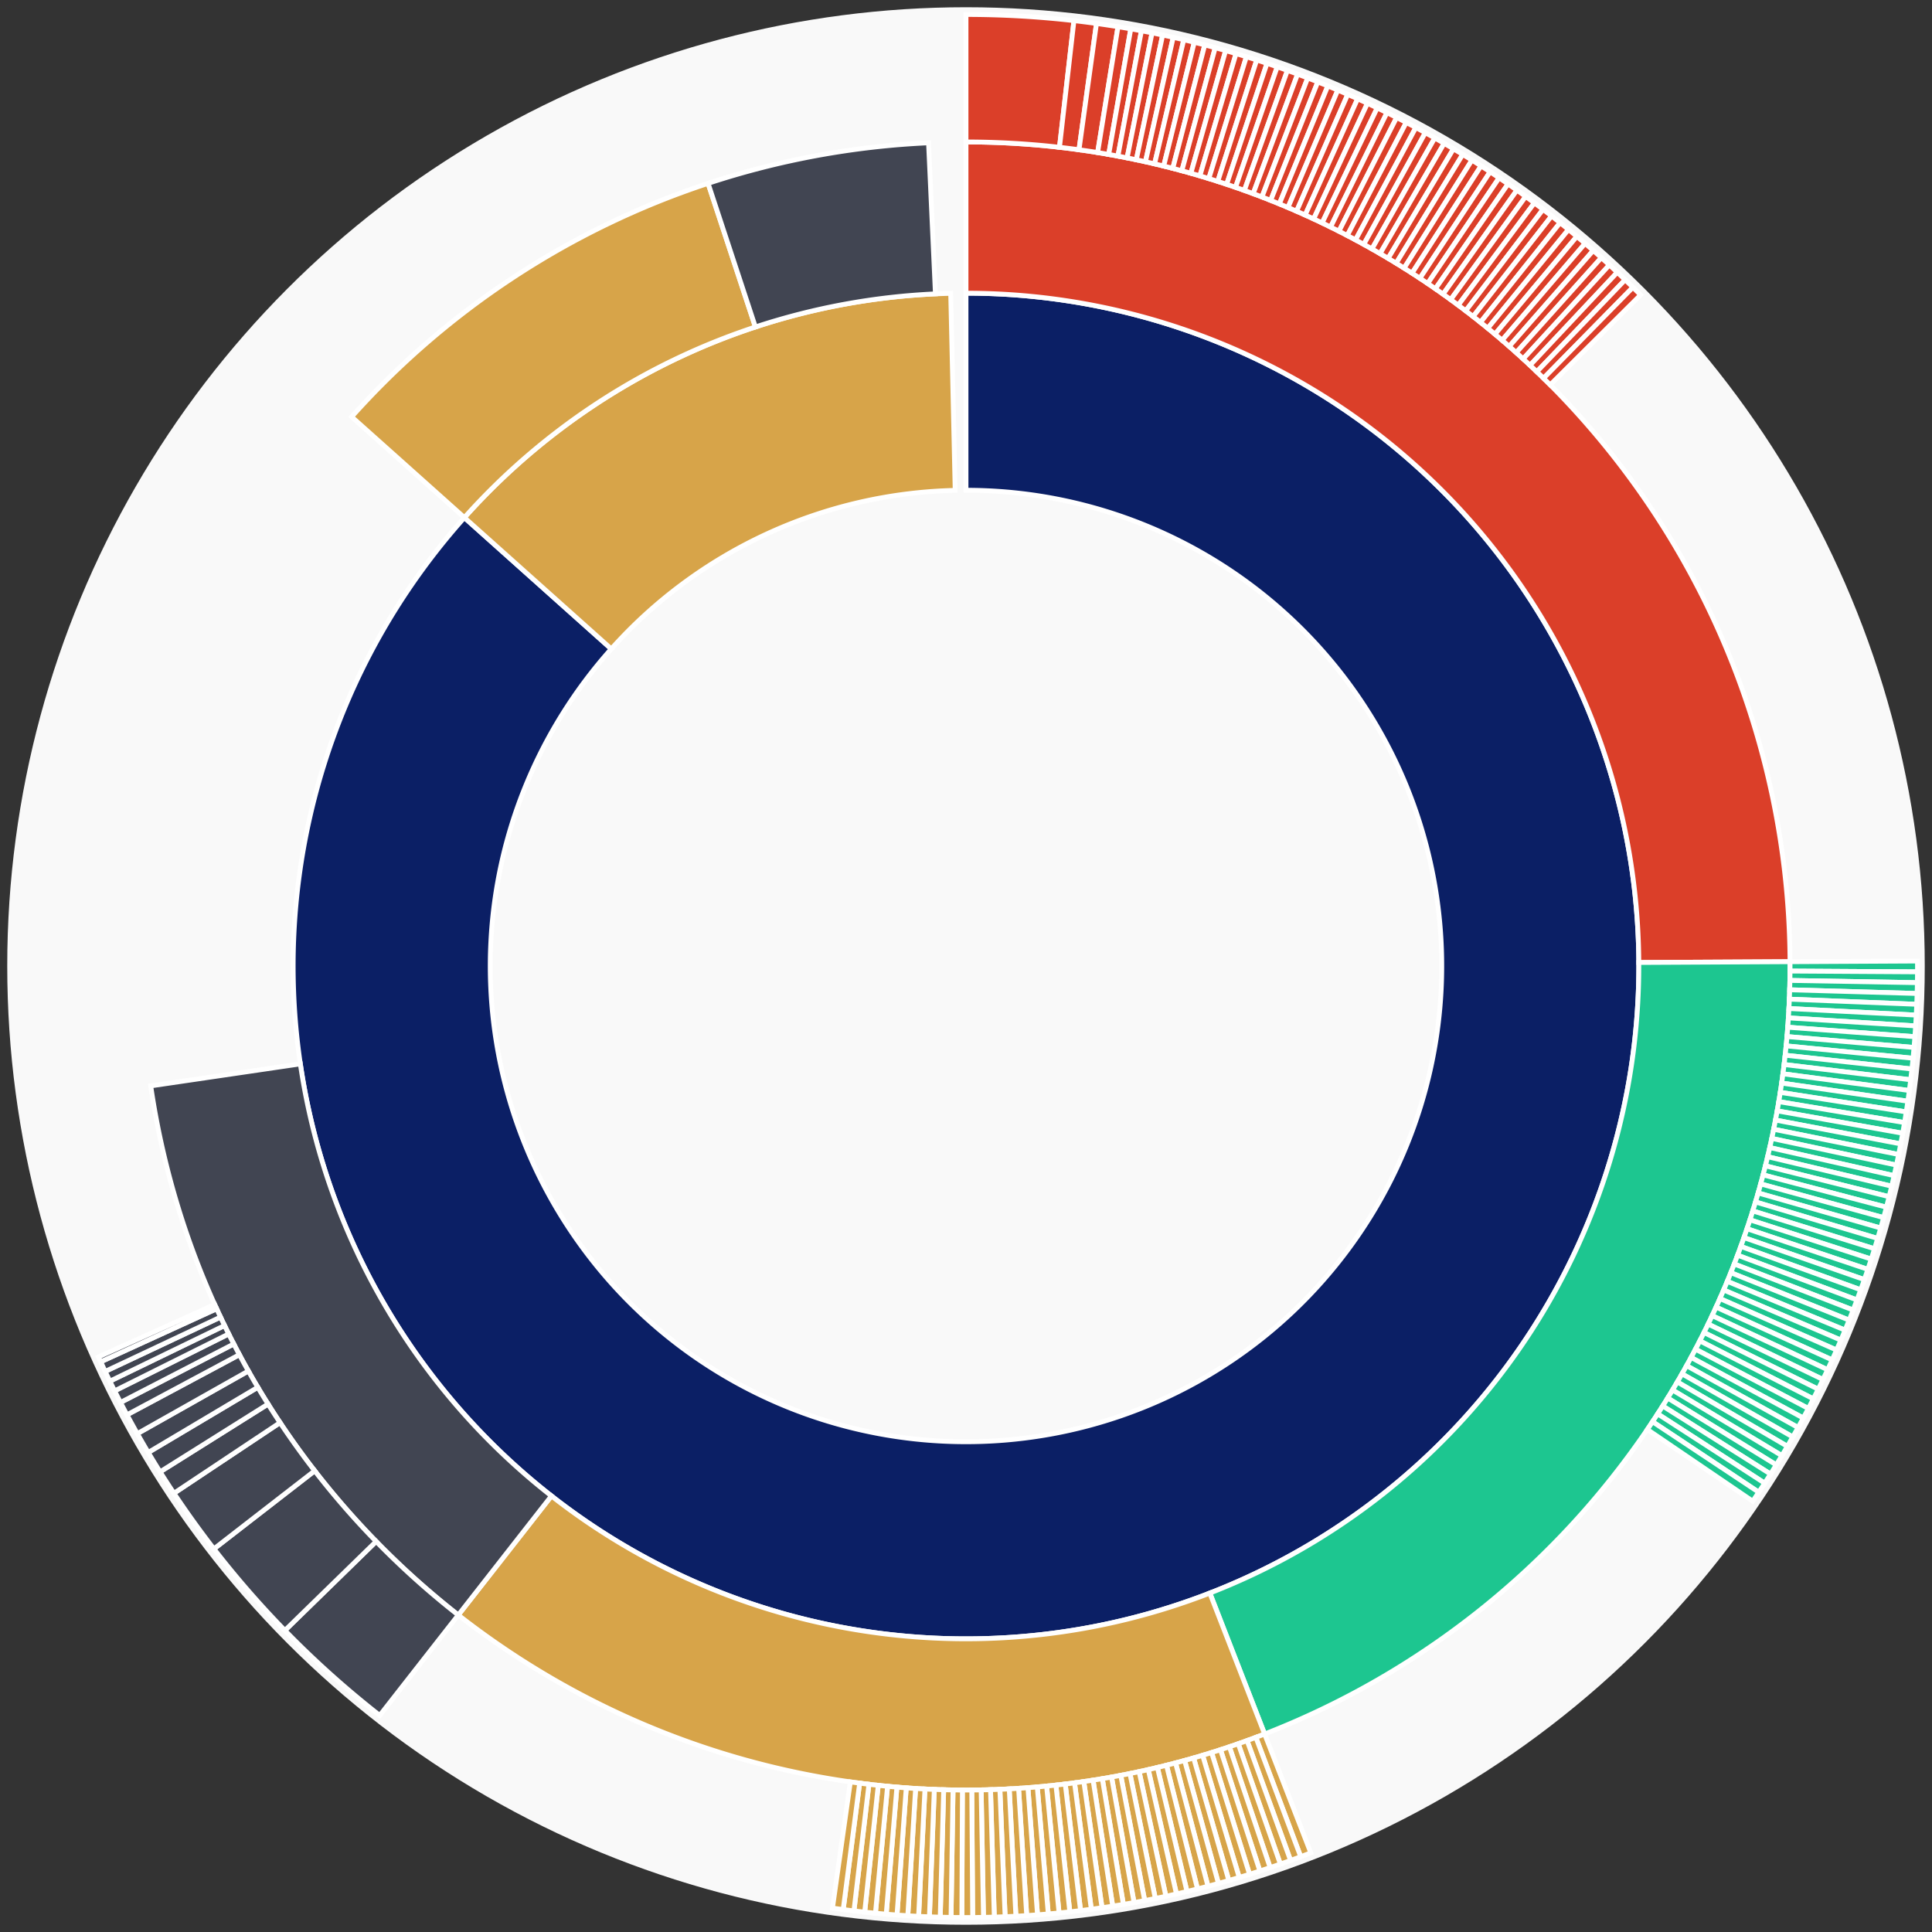 <svg xmlns="http://www.w3.org/2000/svg" width="400" height="400" id="block-7824830"><rect width="100%" height="100%" fill="#333333" stroke="none"/><g id="burst-container" transform="translate(200,200)"><circle r="197" style="fill: #f9f9f9; stroke: #f9f9f9; stroke-width: 3; opacity: 1;" id="circle-base"></circle><path display="none" d="M6.031385485800715e-15,-98.5A98.5,98.5,0,1,1,-6.031385485800715e-15,98.5A98.5,98.5,0,1,1,6.031385485800715e-15,-98.5Z" fill-rule="evenodd" id="p-type-root" style="stroke: #fff; opacity: 1;"></path><path d="M8.529667153919608e-15,-139.3A139.3,139.3,0,1,1,-103.854,-92.838L-73.436,-65.646A98.5,98.5,0,1,0,6.031385485800715e-15,-98.5Z" fill-rule="evenodd" style="fill: #0B1F65; stroke: #fff; opacity: 1;" id="p-type-data"></path><path d="M-103.854,-92.838A139.3,139.3,0,0,1,-3.167,-139.264L-2.24,-98.475A98.5,98.5,0,0,0,-73.436,-65.646Z" fill-rule="evenodd" style="fill: #D7A449; stroke: #fff; opacity: 1;" id="p-type-value"></path><path d="M1.0446666101440332e-14,-170.607A170.607,170.607,0,0,1,170.605,-0.89L139.298,-0.727A139.3,139.3,0,0,0,8.529667153919608e-15,-139.3Z" fill-rule="evenodd" style="fill: #DB3F29; stroke: #fff; opacity: 1;" id="p-type-functions"></path><path d="M170.605,-0.89A170.607,170.607,0,0,1,61.828,159.01L50.482,129.831A139.3,139.3,0,0,0,139.298,-0.727Z" fill-rule="evenodd" style="fill: #1DC690; stroke: #fff; opacity: 1;" id="p-type-logs"></path><path d="M61.828,159.01A170.607,170.607,0,0,1,-105.118,134.376L-85.829,109.718A139.3,139.3,0,0,0,50.482,129.831Z" fill-rule="evenodd" style="fill: #D7A449; stroke: #fff; opacity: 1;" id="p-type-tokenTransfers"></path><path d="M-105.118,134.376A170.607,170.607,0,0,1,-168.792,24.822L-137.818,20.267A139.3,139.3,0,0,0,-85.829,109.718Z" fill-rule="evenodd" style="fill: #414552; stroke: #fff; opacity: 1;" id="p-type-ether"></path><path d="M-127.195,-113.703A170.607,170.607,0,0,1,-53.4,-162.035L-43.601,-132.301A139.3,139.3,0,0,0,-103.854,-92.838Z" fill-rule="evenodd" style="fill: #D7A449; stroke: #fff; opacity: 1;" id="p-type-tokenTransfers"></path><path d="M-53.4,-162.035A170.607,170.607,0,0,1,-7.756,-170.431L-6.333,-139.156A139.3,139.3,0,0,0,-43.601,-132.301Z" fill-rule="evenodd" style="fill: #414552; stroke: #fff; opacity: 1;" id="p-type-ether"></path><path d="M1.206277097160143e-14,-197A197,197,0,0,1,22.35,-195.728L19.356,-169.505A170.607,170.607,0,0,0,1.0446666101440332e-14,-170.607Z" fill-rule="evenodd" style="fill: #DB3F29; stroke: #fff; opacity: 1;" id="p-type-functions"></path><path d="M22.35,-195.728A197,197,0,0,1,27.014,-195.139L23.395,-168.995A170.607,170.607,0,0,0,19.356,-169.505Z" fill-rule="evenodd" style="fill: #DB3F29; stroke: #fff; opacity: 1;" id="p-type-functions"></path><path d="M27.014,-195.139A197,197,0,0,1,31.468,-194.47L27.252,-168.416A170.607,170.607,0,0,0,23.395,-168.995Z" fill-rule="evenodd" style="fill: #DB3F29; stroke: #fff; opacity: 1;" id="p-type-functions"></path><path d="M31.468,-194.47A197,197,0,0,1,34.116,-194.023L29.545,-168.029A170.607,170.607,0,0,0,27.252,-168.416Z" fill-rule="evenodd" style="fill: #DB3F29; stroke: #fff; opacity: 1;" id="p-type-functions"></path><path d="M34.116,-194.023A197,197,0,0,1,36.32,-193.623L31.454,-167.682A170.607,170.607,0,0,0,29.545,-168.029Z" fill-rule="evenodd" style="fill: #DB3F29; stroke: #fff; opacity: 1;" id="p-type-functions"></path><path d="M36.32,-193.623A197,197,0,0,1,38.519,-193.198L33.358,-167.314A170.607,170.607,0,0,0,31.454,-167.682Z" fill-rule="evenodd" style="fill: #DB3F29; stroke: #fff; opacity: 1;" id="p-type-functions"></path><path d="M38.519,-193.198A197,197,0,0,1,40.713,-192.747L35.258,-166.924A170.607,170.607,0,0,0,33.358,-167.314Z" fill-rule="evenodd" style="fill: #DB3F29; stroke: #fff; opacity: 1;" id="p-type-functions"></path><path d="M40.713,-192.747A197,197,0,0,1,42.902,-192.272L37.154,-166.512A170.607,170.607,0,0,0,35.258,-166.924Z" fill-rule="evenodd" style="fill: #DB3F29; stroke: #fff; opacity: 1;" id="p-type-functions"></path><path d="M42.902,-192.272A197,197,0,0,1,45.085,-191.772L39.045,-166.079A170.607,170.607,0,0,0,37.154,-166.512Z" fill-rule="evenodd" style="fill: #DB3F29; stroke: #fff; opacity: 1;" id="p-type-functions"></path><path d="M45.085,-191.772A197,197,0,0,1,47.262,-191.247L40.93,-165.624A170.607,170.607,0,0,0,39.045,-166.079Z" fill-rule="evenodd" style="fill: #DB3F29; stroke: #fff; opacity: 1;" id="p-type-functions"></path><path d="M47.262,-191.247A197,197,0,0,1,49.434,-190.697L42.811,-165.148A170.607,170.607,0,0,0,40.93,-165.624Z" fill-rule="evenodd" style="fill: #DB3F29; stroke: #fff; opacity: 1;" id="p-type-functions"></path><path d="M49.434,-190.697A197,197,0,0,1,51.598,-190.123L44.686,-164.651A170.607,170.607,0,0,0,42.811,-165.148Z" fill-rule="evenodd" style="fill: #DB3F29; stroke: #fff; opacity: 1;" id="p-type-functions"></path><path d="M51.598,-190.123A197,197,0,0,1,53.757,-189.524L46.555,-164.132A170.607,170.607,0,0,0,44.686,-164.651Z" fill-rule="evenodd" style="fill: #DB3F29; stroke: #fff; opacity: 1;" id="p-type-functions"></path><path d="M53.757,-189.524A197,197,0,0,1,55.908,-188.9L48.418,-163.592A170.607,170.607,0,0,0,46.555,-164.132Z" fill-rule="evenodd" style="fill: #DB3F29; stroke: #fff; opacity: 1;" id="p-type-functions"></path><path d="M55.908,-188.9A197,197,0,0,1,58.052,-188.252L50.275,-163.031A170.607,170.607,0,0,0,48.418,-163.592Z" fill-rule="evenodd" style="fill: #DB3F29; stroke: #fff; opacity: 1;" id="p-type-functions"></path><path d="M58.052,-188.252A197,197,0,0,1,60.189,-187.58L52.125,-162.449A170.607,170.607,0,0,0,50.275,-163.031Z" fill-rule="evenodd" style="fill: #DB3F29; stroke: #fff; opacity: 1;" id="p-type-functions"></path><path d="M60.189,-187.58A197,197,0,0,1,62.317,-186.884L53.968,-161.846A170.607,170.607,0,0,0,52.125,-162.449Z" fill-rule="evenodd" style="fill: #DB3F29; stroke: #fff; opacity: 1;" id="p-type-functions"></path><path d="M62.317,-186.884A197,197,0,0,1,64.438,-186.163L55.805,-161.222A170.607,170.607,0,0,0,53.968,-161.846Z" fill-rule="evenodd" style="fill: #DB3F29; stroke: #fff; opacity: 1;" id="p-type-functions"></path><path d="M64.438,-186.163A197,197,0,0,1,66.55,-185.419L57.634,-160.577A170.607,170.607,0,0,0,55.805,-161.222Z" fill-rule="evenodd" style="fill: #DB3F29; stroke: #fff; opacity: 1;" id="p-type-functions"></path><path d="M66.55,-185.419A197,197,0,0,1,68.654,-184.65L59.456,-159.912A170.607,170.607,0,0,0,57.634,-160.577Z" fill-rule="evenodd" style="fill: #DB3F29; stroke: #fff; opacity: 1;" id="p-type-functions"></path><path d="M68.654,-184.65A197,197,0,0,1,70.749,-183.857L61.271,-159.225A170.607,170.607,0,0,0,59.456,-159.912Z" fill-rule="evenodd" style="fill: #DB3F29; stroke: #fff; opacity: 1;" id="p-type-functions"></path><path d="M70.749,-183.857A197,197,0,0,1,72.835,-183.041L63.077,-158.518A170.607,170.607,0,0,0,61.271,-159.225Z" fill-rule="evenodd" style="fill: #DB3F29; stroke: #fff; opacity: 1;" id="p-type-functions"></path><path d="M72.835,-183.041A197,197,0,0,1,74.911,-182.201L64.875,-157.791A170.607,170.607,0,0,0,63.077,-158.518Z" fill-rule="evenodd" style="fill: #DB3F29; stroke: #fff; opacity: 1;" id="p-type-functions"></path><path d="M74.911,-182.201A197,197,0,0,1,76.978,-181.338L66.665,-157.043A170.607,170.607,0,0,0,64.875,-157.791Z" fill-rule="evenodd" style="fill: #DB3F29; stroke: #fff; opacity: 1;" id="p-type-functions"></path><path d="M76.978,-181.338A197,197,0,0,1,79.035,-180.451L68.446,-156.275A170.607,170.607,0,0,0,66.665,-157.043Z" fill-rule="evenodd" style="fill: #DB3F29; stroke: #fff; opacity: 1;" id="p-type-functions"></path><path d="M79.035,-180.451A197,197,0,0,1,81.081,-179.541L70.218,-155.487A170.607,170.607,0,0,0,68.446,-156.275Z" fill-rule="evenodd" style="fill: #DB3F29; stroke: #fff; opacity: 1;" id="p-type-functions"></path><path d="M81.081,-179.541A197,197,0,0,1,83.117,-178.607L71.982,-154.678A170.607,170.607,0,0,0,70.218,-155.487Z" fill-rule="evenodd" style="fill: #DB3F29; stroke: #fff; opacity: 1;" id="p-type-functions"></path><path d="M83.117,-178.607A197,197,0,0,1,85.142,-177.651L73.735,-153.85A170.607,170.607,0,0,0,71.982,-154.678Z" fill-rule="evenodd" style="fill: #DB3F29; stroke: #fff; opacity: 1;" id="p-type-functions"></path><path d="M85.142,-177.651A197,197,0,0,1,87.157,-176.671L75.48,-153.002A170.607,170.607,0,0,0,73.735,-153.85Z" fill-rule="evenodd" style="fill: #DB3F29; stroke: #fff; opacity: 1;" id="p-type-functions"></path><path d="M87.157,-176.671A197,197,0,0,1,89.16,-175.669L77.215,-152.134A170.607,170.607,0,0,0,75.48,-153.002Z" fill-rule="evenodd" style="fill: #DB3F29; stroke: #fff; opacity: 1;" id="p-type-functions"></path><path d="M89.16,-175.669A197,197,0,0,1,91.151,-174.644L78.939,-151.246A170.607,170.607,0,0,0,77.215,-152.134Z" fill-rule="evenodd" style="fill: #DB3F29; stroke: #fff; opacity: 1;" id="p-type-functions"></path><path d="M91.151,-174.644A197,197,0,0,1,93.131,-173.596L80.654,-150.339A170.607,170.607,0,0,0,78.939,-151.246Z" fill-rule="evenodd" style="fill: #DB3F29; stroke: #fff; opacity: 1;" id="p-type-functions"></path><path d="M93.131,-173.596A197,197,0,0,1,95.098,-172.526L82.358,-149.412A170.607,170.607,0,0,0,80.654,-150.339Z" fill-rule="evenodd" style="fill: #DB3F29; stroke: #fff; opacity: 1;" id="p-type-functions"></path><path d="M95.098,-172.526A197,197,0,0,1,97.054,-171.434L84.051,-148.466A170.607,170.607,0,0,0,82.358,-149.412Z" fill-rule="evenodd" style="fill: #DB3F29; stroke: #fff; opacity: 1;" id="p-type-functions"></path><path d="M97.054,-171.434A197,197,0,0,1,98.997,-170.319L85.734,-147.501A170.607,170.607,0,0,0,84.051,-148.466Z" fill-rule="evenodd" style="fill: #DB3F29; stroke: #fff; opacity: 1;" id="p-type-functions"></path><path d="M98.997,-170.319A197,197,0,0,1,100.927,-169.183L87.405,-146.517A170.607,170.607,0,0,0,85.734,-147.501Z" fill-rule="evenodd" style="fill: #DB3F29; stroke: #fff; opacity: 1;" id="p-type-functions"></path><path d="M100.927,-169.183A197,197,0,0,1,102.844,-168.024L89.065,-145.513A170.607,170.607,0,0,0,87.405,-146.517Z" fill-rule="evenodd" style="fill: #DB3F29; stroke: #fff; opacity: 1;" id="p-type-functions"></path><path d="M102.844,-168.024A197,197,0,0,1,104.747,-166.844L90.714,-144.491A170.607,170.607,0,0,0,89.065,-145.513Z" fill-rule="evenodd" style="fill: #DB3F29; stroke: #fff; opacity: 1;" id="p-type-functions"></path><path d="M104.747,-166.844A197,197,0,0,1,106.637,-165.643L92.351,-143.451A170.607,170.607,0,0,0,90.714,-144.491Z" fill-rule="evenodd" style="fill: #DB3F29; stroke: #fff; opacity: 1;" id="p-type-functions"></path><path d="M106.637,-165.643A197,197,0,0,1,108.514,-164.419L93.976,-142.391A170.607,170.607,0,0,0,92.351,-143.451Z" fill-rule="evenodd" style="fill: #DB3F29; stroke: #fff; opacity: 1;" id="p-type-functions"></path><path d="M108.514,-164.419A197,197,0,0,1,110.376,-163.175L95.589,-141.314A170.607,170.607,0,0,0,93.976,-142.391Z" fill-rule="evenodd" style="fill: #DB3F29; stroke: #fff; opacity: 1;" id="p-type-functions"></path><path d="M110.376,-163.175A197,197,0,0,1,112.224,-161.91L97.189,-140.218A170.607,170.607,0,0,0,95.589,-141.314Z" fill-rule="evenodd" style="fill: #DB3F29; stroke: #fff; opacity: 1;" id="p-type-functions"></path><path d="M112.224,-161.91A197,197,0,0,1,114.058,-160.623L98.777,-139.104A170.607,170.607,0,0,0,97.189,-140.218Z" fill-rule="evenodd" style="fill: #DB3F29; stroke: #fff; opacity: 1;" id="p-type-functions"></path><path d="M114.058,-160.623A197,197,0,0,1,115.877,-159.316L100.352,-137.972A170.607,170.607,0,0,0,98.777,-139.104Z" fill-rule="evenodd" style="fill: #DB3F29; stroke: #fff; opacity: 1;" id="p-type-functions"></path><path d="M115.877,-159.316A197,197,0,0,1,117.68,-157.988L101.914,-136.822A170.607,170.607,0,0,0,100.352,-137.972Z" fill-rule="evenodd" style="fill: #DB3F29; stroke: #fff; opacity: 1;" id="p-type-functions"></path><path d="M117.68,-157.988A197,197,0,0,1,119.469,-156.64L103.463,-135.654A170.607,170.607,0,0,0,101.914,-136.822Z" fill-rule="evenodd" style="fill: #DB3F29; stroke: #fff; opacity: 1;" id="p-type-functions"></path><path d="M119.469,-156.64A197,197,0,0,1,121.242,-155.272L104.999,-134.469A170.607,170.607,0,0,0,103.463,-135.654Z" fill-rule="evenodd" style="fill: #DB3F29; stroke: #fff; opacity: 1;" id="p-type-functions"></path><path d="M121.242,-155.272A197,197,0,0,1,123,-153.883L106.521,-133.267A170.607,170.607,0,0,0,104.999,-134.469Z" fill-rule="evenodd" style="fill: #DB3F29; stroke: #fff; opacity: 1;" id="p-type-functions"></path><path d="M123,-153.883A197,197,0,0,1,124.741,-152.475L108.029,-132.047A170.607,170.607,0,0,0,106.521,-133.267Z" fill-rule="evenodd" style="fill: #DB3F29; stroke: #fff; opacity: 1;" id="p-type-functions"></path><path d="M124.741,-152.475A197,197,0,0,1,126.467,-151.047L109.523,-130.81A170.607,170.607,0,0,0,108.029,-132.047Z" fill-rule="evenodd" style="fill: #DB3F29; stroke: #fff; opacity: 1;" id="p-type-functions"></path><path d="M126.467,-151.047A197,197,0,0,1,128.176,-149.599L111.004,-129.557A170.607,170.607,0,0,0,109.523,-130.81Z" fill-rule="evenodd" style="fill: #DB3F29; stroke: #fff; opacity: 1;" id="p-type-functions"></path><path d="M128.176,-149.599A197,197,0,0,1,129.868,-148.132L112.469,-128.286A170.607,170.607,0,0,0,111.004,-129.557Z" fill-rule="evenodd" style="fill: #DB3F29; stroke: #fff; opacity: 1;" id="p-type-functions"></path><path d="M129.868,-148.132A197,197,0,0,1,131.544,-146.646L113.921,-126.999A170.607,170.607,0,0,0,112.469,-128.286Z" fill-rule="evenodd" style="fill: #DB3F29; stroke: #fff; opacity: 1;" id="p-type-functions"></path><path d="M131.544,-146.646A197,197,0,0,1,133.203,-145.141L115.357,-125.696A170.607,170.607,0,0,0,113.921,-126.999Z" fill-rule="evenodd" style="fill: #DB3F29; stroke: #fff; opacity: 1;" id="p-type-functions"></path><path d="M133.203,-145.141A197,197,0,0,1,134.844,-143.617L116.779,-124.376A170.607,170.607,0,0,0,115.357,-125.696Z" fill-rule="evenodd" style="fill: #DB3F29; stroke: #fff; opacity: 1;" id="p-type-functions"></path><path d="M134.844,-143.617A197,197,0,0,1,136.469,-142.075L118.185,-123.041A170.607,170.607,0,0,0,116.779,-124.376Z" fill-rule="evenodd" style="fill: #DB3F29; stroke: #fff; opacity: 1;" id="p-type-functions"></path><path d="M136.469,-142.075A197,197,0,0,1,138.075,-140.514L119.577,-121.689A170.607,170.607,0,0,0,118.185,-123.041Z" fill-rule="evenodd" style="fill: #DB3F29; stroke: #fff; opacity: 1;" id="p-type-functions"></path><path d="M138.075,-140.514A197,197,0,0,1,139.663,-138.936L120.952,-120.322A170.607,170.607,0,0,0,119.577,-121.689Z" fill-rule="evenodd" style="fill: #DB3F29; stroke: #fff; opacity: 1;" id="p-type-functions"></path><path d="M196.997,-1.028A197,197,0,0,1,196.996,1.212L170.604,1.05A170.607,170.607,0,0,0,170.605,-0.89Z" fill-rule="evenodd" style="fill: #1DC690; stroke: #fff; opacity: 1;" id="p-type-logs"></path><path d="M196.996,1.212A197,197,0,0,1,196.97,3.452L170.581,2.989A170.607,170.607,0,0,0,170.604,1.05Z" fill-rule="evenodd" style="fill: #1DC690; stroke: #fff; opacity: 1;" id="p-type-logs"></path><path d="M196.97,3.452A197,197,0,0,1,196.918,5.691L170.536,4.928A170.607,170.607,0,0,0,170.581,2.989Z" fill-rule="evenodd" style="fill: #1DC690; stroke: #fff; opacity: 1;" id="p-type-logs"></path><path d="M196.918,5.691A197,197,0,0,1,196.84,7.929L170.469,6.867A170.607,170.607,0,0,0,170.536,4.928Z" fill-rule="evenodd" style="fill: #1DC690; stroke: #fff; opacity: 1;" id="p-type-logs"></path><path d="M196.84,7.929A197,197,0,0,1,196.737,10.167L170.38,8.805A170.607,170.607,0,0,0,170.469,6.867Z" fill-rule="evenodd" style="fill: #1DC690; stroke: #fff; opacity: 1;" id="p-type-logs"></path><path d="M196.737,10.167A197,197,0,0,1,196.609,12.403L170.269,10.741A170.607,170.607,0,0,0,170.38,8.805Z" fill-rule="evenodd" style="fill: #1DC690; stroke: #fff; opacity: 1;" id="p-type-logs"></path><path d="M196.609,12.403A197,197,0,0,1,196.455,14.637L170.135,12.676A170.607,170.607,0,0,0,170.269,10.741Z" fill-rule="evenodd" style="fill: #1DC690; stroke: #fff; opacity: 1;" id="p-type-logs"></path><path d="M196.455,14.637A197,197,0,0,1,196.276,16.87L169.98,14.61A170.607,170.607,0,0,0,170.135,12.676Z" fill-rule="evenodd" style="fill: #1DC690; stroke: #fff; opacity: 1;" id="p-type-logs"></path><path d="M196.276,16.87A197,197,0,0,1,196.072,19.1L169.803,16.541A170.607,170.607,0,0,0,169.98,14.61Z" fill-rule="evenodd" style="fill: #1DC690; stroke: #fff; opacity: 1;" id="p-type-logs"></path><path d="M196.072,19.1A197,197,0,0,1,195.842,21.328L169.604,18.471A170.607,170.607,0,0,0,169.803,16.541Z" fill-rule="evenodd" style="fill: #1DC690; stroke: #fff; opacity: 1;" id="p-type-logs"></path><path d="M195.842,21.328A197,197,0,0,1,195.587,23.554L169.383,20.398A170.607,170.607,0,0,0,169.604,18.471Z" fill-rule="evenodd" style="fill: #1DC690; stroke: #fff; opacity: 1;" id="p-type-logs"></path><path d="M195.587,23.554A197,197,0,0,1,195.306,25.776L169.14,22.322A170.607,170.607,0,0,0,169.383,20.398Z" fill-rule="evenodd" style="fill: #1DC690; stroke: #fff; opacity: 1;" id="p-type-logs"></path><path d="M195.306,25.776A197,197,0,0,1,195.001,27.995L168.876,24.244A170.607,170.607,0,0,0,169.14,22.322Z" fill-rule="evenodd" style="fill: #1DC690; stroke: #fff; opacity: 1;" id="p-type-logs"></path><path d="M195.001,27.995A197,197,0,0,1,194.67,30.21L168.589,26.162A170.607,170.607,0,0,0,168.876,24.244Z" fill-rule="evenodd" style="fill: #1DC690; stroke: #fff; opacity: 1;" id="p-type-logs"></path><path d="M194.67,30.21A197,197,0,0,1,194.314,32.421L168.281,28.078A170.607,170.607,0,0,0,168.589,26.162Z" fill-rule="evenodd" style="fill: #1DC690; stroke: #fff; opacity: 1;" id="p-type-logs"></path><path d="M194.314,32.421A197,197,0,0,1,193.933,34.628L167.951,29.989A170.607,170.607,0,0,0,168.281,28.078Z" fill-rule="evenodd" style="fill: #1DC690; stroke: #fff; opacity: 1;" id="p-type-logs"></path><path d="M193.933,34.628A197,197,0,0,1,193.526,36.831L167.599,31.897A170.607,170.607,0,0,0,167.951,29.989Z" fill-rule="evenodd" style="fill: #1DC690; stroke: #fff; opacity: 1;" id="p-type-logs"></path><path d="M193.526,36.831A197,197,0,0,1,193.095,39.029L167.225,33.8A170.607,170.607,0,0,0,167.599,31.897Z" fill-rule="evenodd" style="fill: #1DC690; stroke: #fff; opacity: 1;" id="p-type-logs"></path><path d="M193.095,39.029A197,197,0,0,1,192.639,41.222L166.83,35.699A170.607,170.607,0,0,0,167.225,33.8Z" fill-rule="evenodd" style="fill: #1DC690; stroke: #fff; opacity: 1;" id="p-type-logs"></path><path d="M192.639,41.222A197,197,0,0,1,192.158,43.409L166.414,37.593A170.607,170.607,0,0,0,166.83,35.699Z" fill-rule="evenodd" style="fill: #1DC690; stroke: #fff; opacity: 1;" id="p-type-logs"></path><path d="M192.158,43.409A197,197,0,0,1,191.652,45.591L165.975,39.483A170.607,170.607,0,0,0,166.414,37.593Z" fill-rule="evenodd" style="fill: #1DC690; stroke: #fff; opacity: 1;" id="p-type-logs"></path><path d="M191.652,45.591A197,197,0,0,1,191.121,47.767L165.516,41.367A170.607,170.607,0,0,0,165.975,39.483Z" fill-rule="evenodd" style="fill: #1DC690; stroke: #fff; opacity: 1;" id="p-type-logs"></path><path d="M191.121,47.767A197,197,0,0,1,190.566,49.937L165.035,43.247A170.607,170.607,0,0,0,165.516,41.367Z" fill-rule="evenodd" style="fill: #1DC690; stroke: #fff; opacity: 1;" id="p-type-logs"></path><path d="M190.566,49.937A197,197,0,0,1,189.986,52.1L164.532,45.12A170.607,170.607,0,0,0,165.035,43.247Z" fill-rule="evenodd" style="fill: #1DC690; stroke: #fff; opacity: 1;" id="p-type-logs"></path><path d="M189.986,52.1A197,197,0,0,1,189.381,54.257L164.009,46.988A170.607,170.607,0,0,0,164.532,45.12Z" fill-rule="evenodd" style="fill: #1DC690; stroke: #fff; opacity: 1;" id="p-type-logs"></path><path d="M189.381,54.257A197,197,0,0,1,188.752,56.407L163.464,48.849A170.607,170.607,0,0,0,164.009,46.988Z" fill-rule="evenodd" style="fill: #1DC690; stroke: #fff; opacity: 1;" id="p-type-logs"></path><path d="M188.752,56.407A197,197,0,0,1,188.098,58.549L162.898,50.705A170.607,170.607,0,0,0,163.464,48.849Z" fill-rule="evenodd" style="fill: #1DC690; stroke: #fff; opacity: 1;" id="p-type-logs"></path><path d="M188.098,58.549A197,197,0,0,1,187.421,60.684L162.311,52.554A170.607,170.607,0,0,0,162.898,50.705Z" fill-rule="evenodd" style="fill: #1DC690; stroke: #fff; opacity: 1;" id="p-type-logs"></path><path d="M187.421,60.684A197,197,0,0,1,186.719,62.811L161.703,54.396A170.607,170.607,0,0,0,162.311,52.554Z" fill-rule="evenodd" style="fill: #1DC690; stroke: #fff; opacity: 1;" id="p-type-logs"></path><path d="M186.719,62.811A197,197,0,0,1,185.992,64.929L161.074,56.23A170.607,170.607,0,0,0,161.703,54.396Z" fill-rule="evenodd" style="fill: #1DC690; stroke: #fff; opacity: 1;" id="p-type-logs"></path><path d="M185.992,64.929A197,197,0,0,1,185.242,67.04L160.424,58.058A170.607,170.607,0,0,0,161.074,56.23Z" fill-rule="evenodd" style="fill: #1DC690; stroke: #fff; opacity: 1;" id="p-type-logs"></path><path d="M185.242,67.04A197,197,0,0,1,184.468,69.142L159.754,59.878A170.607,170.607,0,0,0,160.424,58.058Z" fill-rule="evenodd" style="fill: #1DC690; stroke: #fff; opacity: 1;" id="p-type-logs"></path><path d="M184.468,69.142A197,197,0,0,1,183.67,71.234L159.063,61.691A170.607,170.607,0,0,0,159.754,59.878Z" fill-rule="evenodd" style="fill: #1DC690; stroke: #fff; opacity: 1;" id="p-type-logs"></path><path d="M183.67,71.234A197,197,0,0,1,182.848,73.318L158.351,63.495A170.607,170.607,0,0,0,159.063,61.691Z" fill-rule="evenodd" style="fill: #1DC690; stroke: #fff; opacity: 1;" id="p-type-logs"></path><path d="M182.848,73.318A197,197,0,0,1,182.003,75.392L157.619,65.291A170.607,170.607,0,0,0,158.351,63.495Z" fill-rule="evenodd" style="fill: #1DC690; stroke: #fff; opacity: 1;" id="p-type-logs"></path><path d="M182.003,75.392A197,197,0,0,1,181.134,77.456L156.867,67.079A170.607,170.607,0,0,0,157.619,65.291Z" fill-rule="evenodd" style="fill: #1DC690; stroke: #fff; opacity: 1;" id="p-type-logs"></path><path d="M181.134,77.456A197,197,0,0,1,180.242,79.511L156.094,68.858A170.607,170.607,0,0,0,156.867,67.079Z" fill-rule="evenodd" style="fill: #1DC690; stroke: #fff; opacity: 1;" id="p-type-logs"></path><path d="M180.242,79.511A197,197,0,0,1,179.326,81.555L155.301,70.629A170.607,170.607,0,0,0,156.094,68.858Z" fill-rule="evenodd" style="fill: #1DC690; stroke: #fff; opacity: 1;" id="p-type-logs"></path><path d="M179.326,81.555A197,197,0,0,1,178.387,83.588L154.488,72.39A170.607,170.607,0,0,0,155.301,70.629Z" fill-rule="evenodd" style="fill: #1DC690; stroke: #fff; opacity: 1;" id="p-type-logs"></path><path d="M178.387,83.588A197,197,0,0,1,177.425,85.611L153.655,74.141A170.607,170.607,0,0,0,154.488,72.39Z" fill-rule="evenodd" style="fill: #1DC690; stroke: #fff; opacity: 1;" id="p-type-logs"></path><path d="M177.425,85.611A197,197,0,0,1,176.44,87.623L152.802,75.884A170.607,170.607,0,0,0,153.655,74.141Z" fill-rule="evenodd" style="fill: #1DC690; stroke: #fff; opacity: 1;" id="p-type-logs"></path><path d="M176.44,87.623A197,197,0,0,1,175.433,89.623L151.929,77.616A170.607,170.607,0,0,0,152.802,75.884Z" fill-rule="evenodd" style="fill: #1DC690; stroke: #fff; opacity: 1;" id="p-type-logs"></path><path d="M175.433,89.623A197,197,0,0,1,174.403,91.612L151.037,79.338A170.607,170.607,0,0,0,151.929,77.616Z" fill-rule="evenodd" style="fill: #1DC690; stroke: #fff; opacity: 1;" id="p-type-logs"></path><path d="M174.403,91.612A197,197,0,0,1,173.35,93.589L150.125,81.05A170.607,170.607,0,0,0,151.037,79.338Z" fill-rule="evenodd" style="fill: #1DC690; stroke: #fff; opacity: 1;" id="p-type-logs"></path><path d="M173.35,93.589A197,197,0,0,1,172.274,95.554L149.194,82.752A170.607,170.607,0,0,0,150.125,81.05Z" fill-rule="evenodd" style="fill: #1DC690; stroke: #fff; opacity: 1;" id="p-type-logs"></path><path d="M172.274,95.554A197,197,0,0,1,171.177,97.506L148.244,84.443A170.607,170.607,0,0,0,149.194,82.752Z" fill-rule="evenodd" style="fill: #1DC690; stroke: #fff; opacity: 1;" id="p-type-logs"></path><path d="M171.177,97.506A197,197,0,0,1,170.057,99.446L147.274,86.123A170.607,170.607,0,0,0,148.244,84.443Z" fill-rule="evenodd" style="fill: #1DC690; stroke: #fff; opacity: 1;" id="p-type-logs"></path><path d="M170.057,99.446A197,197,0,0,1,168.916,101.373L146.285,87.792A170.607,170.607,0,0,0,147.274,86.123Z" fill-rule="evenodd" style="fill: #1DC690; stroke: #fff; opacity: 1;" id="p-type-logs"></path><path d="M168.916,101.373A197,197,0,0,1,167.752,103.287L145.278,89.449A170.607,170.607,0,0,0,146.285,87.792Z" fill-rule="evenodd" style="fill: #1DC690; stroke: #fff; opacity: 1;" id="p-type-logs"></path><path d="M167.752,103.287A197,197,0,0,1,166.567,105.187L144.251,91.095A170.607,170.607,0,0,0,145.278,89.449Z" fill-rule="evenodd" style="fill: #1DC690; stroke: #fff; opacity: 1;" id="p-type-logs"></path><path d="M166.567,105.187A197,197,0,0,1,165.36,107.074L143.206,92.729A170.607,170.607,0,0,0,144.251,91.095Z" fill-rule="evenodd" style="fill: #1DC690; stroke: #fff; opacity: 1;" id="p-type-logs"></path><path d="M165.36,107.074A197,197,0,0,1,164.132,108.948L142.143,94.351A170.607,170.607,0,0,0,143.206,92.729Z" fill-rule="evenodd" style="fill: #1DC690; stroke: #fff; opacity: 1;" id="p-type-logs"></path><path d="M164.132,108.948A197,197,0,0,1,162.883,110.807L141.061,95.961A170.607,170.607,0,0,0,142.143,94.351Z" fill-rule="evenodd" style="fill: #1DC690; stroke: #fff; opacity: 1;" id="p-type-logs"></path><path d="M71.392,183.609A197,197,0,0,1,69.3,184.408L60.016,159.702A170.607,170.607,0,0,0,61.828,159.01Z" fill-rule="evenodd" style="fill: #D7A449; stroke: #fff; opacity: 1;" id="p-type-tokenTransfers"></path><path d="M69.3,184.408A197,197,0,0,1,67.199,185.184L58.196,160.374A170.607,170.607,0,0,0,60.016,159.702Z" fill-rule="evenodd" style="fill: #D7A449; stroke: #fff; opacity: 1;" id="p-type-tokenTransfers"></path><path d="M67.199,185.184A197,197,0,0,1,65.089,185.936L56.369,161.026A170.607,170.607,0,0,0,58.196,160.374Z" fill-rule="evenodd" style="fill: #D7A449; stroke: #fff; opacity: 1;" id="p-type-tokenTransfers"></path><path d="M65.089,185.936A197,197,0,0,1,62.971,186.664L54.535,161.656A170.607,170.607,0,0,0,56.369,161.026Z" fill-rule="evenodd" style="fill: #D7A449; stroke: #fff; opacity: 1;" id="p-type-tokenTransfers"></path><path d="M62.971,186.664A197,197,0,0,1,60.845,187.368L52.693,162.266A170.607,170.607,0,0,0,54.535,161.656Z" fill-rule="evenodd" style="fill: #D7A449; stroke: #fff; opacity: 1;" id="p-type-tokenTransfers"></path><path d="M60.845,187.368A197,197,0,0,1,58.711,188.048L50.845,162.854A170.607,170.607,0,0,0,52.693,162.266Z" fill-rule="evenodd" style="fill: #D7A449; stroke: #fff; opacity: 1;" id="p-type-tokenTransfers"></path><path d="M58.711,188.048A197,197,0,0,1,56.569,188.703L48.99,163.422A170.607,170.607,0,0,0,50.845,162.854Z" fill-rule="evenodd" style="fill: #D7A449; stroke: #fff; opacity: 1;" id="p-type-tokenTransfers"></path><path d="M56.569,188.703A197,197,0,0,1,54.42,189.334L47.129,163.968A170.607,170.607,0,0,0,48.99,163.422Z" fill-rule="evenodd" style="fill: #D7A449; stroke: #fff; opacity: 1;" id="p-type-tokenTransfers"></path><path d="M54.42,189.334A197,197,0,0,1,52.264,189.941L45.262,164.494A170.607,170.607,0,0,0,47.129,163.968Z" fill-rule="evenodd" style="fill: #D7A449; stroke: #fff; opacity: 1;" id="p-type-tokenTransfers"></path><path d="M52.264,189.941A197,197,0,0,1,50.101,190.523L43.389,164.997A170.607,170.607,0,0,0,45.262,164.494Z" fill-rule="evenodd" style="fill: #D7A449; stroke: #fff; opacity: 1;" id="p-type-tokenTransfers"></path><path d="M50.101,190.523A197,197,0,0,1,47.932,191.08L41.51,165.48A170.607,170.607,0,0,0,43.389,164.997Z" fill-rule="evenodd" style="fill: #D7A449; stroke: #fff; opacity: 1;" id="p-type-tokenTransfers"></path><path d="M47.932,191.08A197,197,0,0,1,45.756,191.613L39.626,165.941A170.607,170.607,0,0,0,41.51,165.48Z" fill-rule="evenodd" style="fill: #D7A449; stroke: #fff; opacity: 1;" id="p-type-tokenTransfers"></path><path d="M45.756,191.613A197,197,0,0,1,43.575,192.12L37.737,166.381A170.607,170.607,0,0,0,39.626,165.941Z" fill-rule="evenodd" style="fill: #D7A449; stroke: #fff; opacity: 1;" id="p-type-tokenTransfers"></path><path d="M43.575,192.12A197,197,0,0,1,41.387,192.603L35.843,166.799A170.607,170.607,0,0,0,37.737,166.381Z" fill-rule="evenodd" style="fill: #D7A449; stroke: #fff; opacity: 1;" id="p-type-tokenTransfers"></path><path d="M41.387,192.603A197,197,0,0,1,39.195,193.062L33.944,167.196A170.607,170.607,0,0,0,35.843,166.799Z" fill-rule="evenodd" style="fill: #D7A449; stroke: #fff; opacity: 1;" id="p-type-tokenTransfers"></path><path d="M39.195,193.062A197,197,0,0,1,36.998,193.495L32.041,167.571A170.607,170.607,0,0,0,33.944,167.196Z" fill-rule="evenodd" style="fill: #D7A449; stroke: #fff; opacity: 1;" id="p-type-tokenTransfers"></path><path d="M36.998,193.495A197,197,0,0,1,34.795,193.903L30.134,167.925A170.607,170.607,0,0,0,32.041,167.571Z" fill-rule="evenodd" style="fill: #D7A449; stroke: #fff; opacity: 1;" id="p-type-tokenTransfers"></path><path d="M34.795,193.903A197,197,0,0,1,32.588,194.286L28.222,168.256A170.607,170.607,0,0,0,30.134,167.925Z" fill-rule="evenodd" style="fill: #D7A449; stroke: #fff; opacity: 1;" id="p-type-tokenTransfers"></path><path d="M32.588,194.286A197,197,0,0,1,30.377,194.644L26.308,168.566A170.607,170.607,0,0,0,28.222,168.256Z" fill-rule="evenodd" style="fill: #D7A449; stroke: #fff; opacity: 1;" id="p-type-tokenTransfers"></path><path d="M30.377,194.644A197,197,0,0,1,28.163,194.977L24.389,168.855A170.607,170.607,0,0,0,26.308,168.566Z" fill-rule="evenodd" style="fill: #D7A449; stroke: #fff; opacity: 1;" id="p-type-tokenTransfers"></path><path d="M28.163,194.977A197,197,0,0,1,25.944,195.284L22.468,169.121A170.607,170.607,0,0,0,24.389,168.855Z" fill-rule="evenodd" style="fill: #D7A449; stroke: #fff; opacity: 1;" id="p-type-tokenTransfers"></path><path d="M25.944,195.284A197,197,0,0,1,23.722,195.567L20.544,169.366A170.607,170.607,0,0,0,22.468,169.121Z" fill-rule="evenodd" style="fill: #D7A449; stroke: #fff; opacity: 1;" id="p-type-tokenTransfers"></path><path d="M23.722,195.567A197,197,0,0,1,21.497,195.824L18.617,169.588A170.607,170.607,0,0,0,20.544,169.366Z" fill-rule="evenodd" style="fill: #D7A449; stroke: #fff; opacity: 1;" id="p-type-tokenTransfers"></path><path d="M21.497,195.824A197,197,0,0,1,19.269,196.055L16.688,169.789A170.607,170.607,0,0,0,18.617,169.588Z" fill-rule="evenodd" style="fill: #D7A449; stroke: #fff; opacity: 1;" id="p-type-tokenTransfers"></path><path d="M19.269,196.055A197,197,0,0,1,17.039,196.262L14.756,169.968A170.607,170.607,0,0,0,16.688,169.789Z" fill-rule="evenodd" style="fill: #D7A449; stroke: #fff; opacity: 1;" id="p-type-tokenTransfers"></path><path d="M17.039,196.262A197,197,0,0,1,14.807,196.443L12.823,170.124A170.607,170.607,0,0,0,14.756,169.968Z" fill-rule="evenodd" style="fill: #D7A449; stroke: #fff; opacity: 1;" id="p-type-tokenTransfers"></path><path d="M14.807,196.443A197,197,0,0,1,12.572,196.598L10.888,170.259A170.607,170.607,0,0,0,12.823,170.124Z" fill-rule="evenodd" style="fill: #D7A449; stroke: #fff; opacity: 1;" id="p-type-tokenTransfers"></path><path d="M12.572,196.598A197,197,0,0,1,10.336,196.729L8.951,170.372A170.607,170.607,0,0,0,10.888,170.259Z" fill-rule="evenodd" style="fill: #D7A449; stroke: #fff; opacity: 1;" id="p-type-tokenTransfers"></path><path d="M10.336,196.729A197,197,0,0,1,8.099,196.833L7.014,170.463A170.607,170.607,0,0,0,8.951,170.372Z" fill-rule="evenodd" style="fill: #D7A449; stroke: #fff; opacity: 1;" id="p-type-tokenTransfers"></path><path d="M8.099,196.833A197,197,0,0,1,5.86,196.913L5.075,170.531A170.607,170.607,0,0,0,7.014,170.463Z" fill-rule="evenodd" style="fill: #D7A449; stroke: #fff; opacity: 1;" id="p-type-tokenTransfers"></path><path d="M5.86,196.913A197,197,0,0,1,3.621,196.967L3.136,170.578A170.607,170.607,0,0,0,5.075,170.531Z" fill-rule="evenodd" style="fill: #D7A449; stroke: #fff; opacity: 1;" id="p-type-tokenTransfers"></path><path d="M3.621,196.967A197,197,0,0,1,1.382,196.995L1.197,170.603A170.607,170.607,0,0,0,3.136,170.578Z" fill-rule="evenodd" style="fill: #D7A449; stroke: #fff; opacity: 1;" id="p-type-tokenTransfers"></path><path d="M1.382,196.995A197,197,0,0,1,-0.858,196.998L-0.743,170.605A170.607,170.607,0,0,0,1.197,170.603Z" fill-rule="evenodd" style="fill: #D7A449; stroke: #fff; opacity: 1;" id="p-type-tokenTransfers"></path><path d="M-0.858,196.998A197,197,0,0,1,-3.098,196.976L-2.683,170.586A170.607,170.607,0,0,0,-0.743,170.605Z" fill-rule="evenodd" style="fill: #D7A449; stroke: #fff; opacity: 1;" id="p-type-tokenTransfers"></path><path d="M-3.098,196.976A197,197,0,0,1,-5.337,196.928L-4.622,170.544A170.607,170.607,0,0,0,-2.683,170.586Z" fill-rule="evenodd" style="fill: #D7A449; stroke: #fff; opacity: 1;" id="p-type-tokenTransfers"></path><path d="M-5.337,196.928A197,197,0,0,1,-7.576,196.854L-6.561,170.481A170.607,170.607,0,0,0,-4.622,170.544Z" fill-rule="evenodd" style="fill: #D7A449; stroke: #fff; opacity: 1;" id="p-type-tokenTransfers"></path><path d="M-7.576,196.854A197,197,0,0,1,-9.813,196.755L-8.499,170.395A170.607,170.607,0,0,0,-6.561,170.481Z" fill-rule="evenodd" style="fill: #D7A449; stroke: #fff; opacity: 1;" id="p-type-tokenTransfers"></path><path d="M-9.813,196.755A197,197,0,0,1,-12.05,196.631L-10.435,170.288A170.607,170.607,0,0,0,-8.499,170.395Z" fill-rule="evenodd" style="fill: #D7A449; stroke: #fff; opacity: 1;" id="p-type-tokenTransfers"></path><path d="M-12.05,196.631A197,197,0,0,1,-14.284,196.481L-12.371,170.158A170.607,170.607,0,0,0,-10.435,170.288Z" fill-rule="evenodd" style="fill: #D7A449; stroke: #fff; opacity: 1;" id="p-type-tokenTransfers"></path><path d="M-14.284,196.481A197,197,0,0,1,-16.517,196.306L-14.304,170.006A170.607,170.607,0,0,0,-12.371,170.158Z" fill-rule="evenodd" style="fill: #D7A449; stroke: #fff; opacity: 1;" id="p-type-tokenTransfers"></path><path d="M-16.517,196.306A197,197,0,0,1,-18.748,196.106L-16.236,169.833A170.607,170.607,0,0,0,-14.304,170.006Z" fill-rule="evenodd" style="fill: #D7A449; stroke: #fff; opacity: 1;" id="p-type-tokenTransfers"></path><path d="M-18.748,196.106A197,197,0,0,1,-20.977,195.88L-18.166,169.637A170.607,170.607,0,0,0,-16.236,169.833Z" fill-rule="evenodd" style="fill: #D7A449; stroke: #fff; opacity: 1;" id="p-type-tokenTransfers"></path><path d="M-20.977,195.88A197,197,0,0,1,-23.202,195.629L-20.094,169.42A170.607,170.607,0,0,0,-18.166,169.637Z" fill-rule="evenodd" style="fill: #D7A449; stroke: #fff; opacity: 1;" id="p-type-tokenTransfers"></path><path d="M-23.202,195.629A197,197,0,0,1,-25.425,195.352L-22.019,169.18A170.607,170.607,0,0,0,-20.094,169.42Z" fill-rule="evenodd" style="fill: #D7A449; stroke: #fff; opacity: 1;" id="p-type-tokenTransfers"></path><path d="M-25.425,195.352A197,197,0,0,1,-27.644,195.051L-23.941,168.919A170.607,170.607,0,0,0,-22.019,169.18Z" fill-rule="evenodd" style="fill: #D7A449; stroke: #fff; opacity: 1;" id="p-type-tokenTransfers"></path><path d="M-121.38,155.164A197,197,0,0,1,-141.014,137.565L-122.122,119.135A170.607,170.607,0,0,0,-105.118,134.376Z" fill-rule="evenodd" style="fill: #414552; stroke: #fff; opacity: 1;" id="p-type-ether"></path><path d="M-141.014,137.565A197,197,0,0,1,-155.71,120.679L-134.849,104.511A170.607,170.607,0,0,0,-122.122,119.135Z" fill-rule="evenodd" style="fill: #414552; stroke: #fff; opacity: 1;" id="p-type-ether"></path><path d="M-155.71,120.679A197,197,0,0,1,-163.989,109.163L-142.019,94.538A170.607,170.607,0,0,0,-134.849,104.511Z" fill-rule="evenodd" style="fill: #414552; stroke: #fff; opacity: 1;" id="p-type-ether"></path><path d="M-163.989,109.163A197,197,0,0,1,-166.856,104.728L-144.502,90.697A170.607,170.607,0,0,0,-142.019,94.538Z" fill-rule="evenodd" style="fill: #414552; stroke: #fff; opacity: 1;" id="p-type-ether"></path><path d="M-166.856,104.728A197,197,0,0,1,-169.308,100.716L-146.625,87.223A170.607,170.607,0,0,0,-144.502,90.697Z" fill-rule="evenodd" style="fill: #414552; stroke: #fff; opacity: 1;" id="p-type-ether"></path><path d="M-169.308,100.716A197,197,0,0,1,-171.566,96.819L-148.581,83.848A170.607,170.607,0,0,0,-146.625,87.223Z" fill-rule="evenodd" style="fill: #414552; stroke: #fff; opacity: 1;" id="p-type-ether"></path><path d="M-171.566,96.819A197,197,0,0,1,-173.709,92.921L-150.436,80.472A170.607,170.607,0,0,0,-148.581,83.848Z" fill-rule="evenodd" style="fill: #414552; stroke: #fff; opacity: 1;" id="p-type-ether"></path><path d="M-173.709,92.921A197,197,0,0,1,-175.054,90.362L-151.601,78.256A170.607,170.607,0,0,0,-150.436,80.472Z" fill-rule="evenodd" style="fill: #414552; stroke: #fff; opacity: 1;" id="p-type-ether"></path><path d="M-175.054,90.362A197,197,0,0,1,-176.269,87.967L-152.653,76.182A170.607,170.607,0,0,0,-151.601,78.256Z" fill-rule="evenodd" style="fill: #414552; stroke: #fff; opacity: 1;" id="p-type-ether"></path><path d="M-176.269,87.967A197,197,0,0,1,-177.258,85.958L-153.51,74.441A170.607,170.607,0,0,0,-152.653,76.182Z" fill-rule="evenodd" style="fill: #414552; stroke: #fff; opacity: 1;" id="p-type-ether"></path><path d="M-177.258,85.958A197,197,0,0,1,-178.223,83.938L-154.346,72.692A170.607,170.607,0,0,0,-153.51,74.441Z" fill-rule="evenodd" style="fill: #414552; stroke: #fff; opacity: 1;" id="p-type-ether"></path><path d="M-178.223,83.938A197,197,0,0,1,-179.149,81.943L-155.148,70.964A170.607,170.607,0,0,0,-154.346,72.692Z" fill-rule="evenodd" style="fill: #414552; stroke: #fff; opacity: 1;" id="p-type-ether"></path><path d="M-179.149,81.943A197,197,0,0,1,-179.609,80.93L-155.546,70.088A170.607,170.607,0,0,0,-155.148,70.964Z" fill-rule="evenodd" style="fill: #414552; stroke: #fff; opacity: 1;" id="p-type-ether"></path></g></svg>